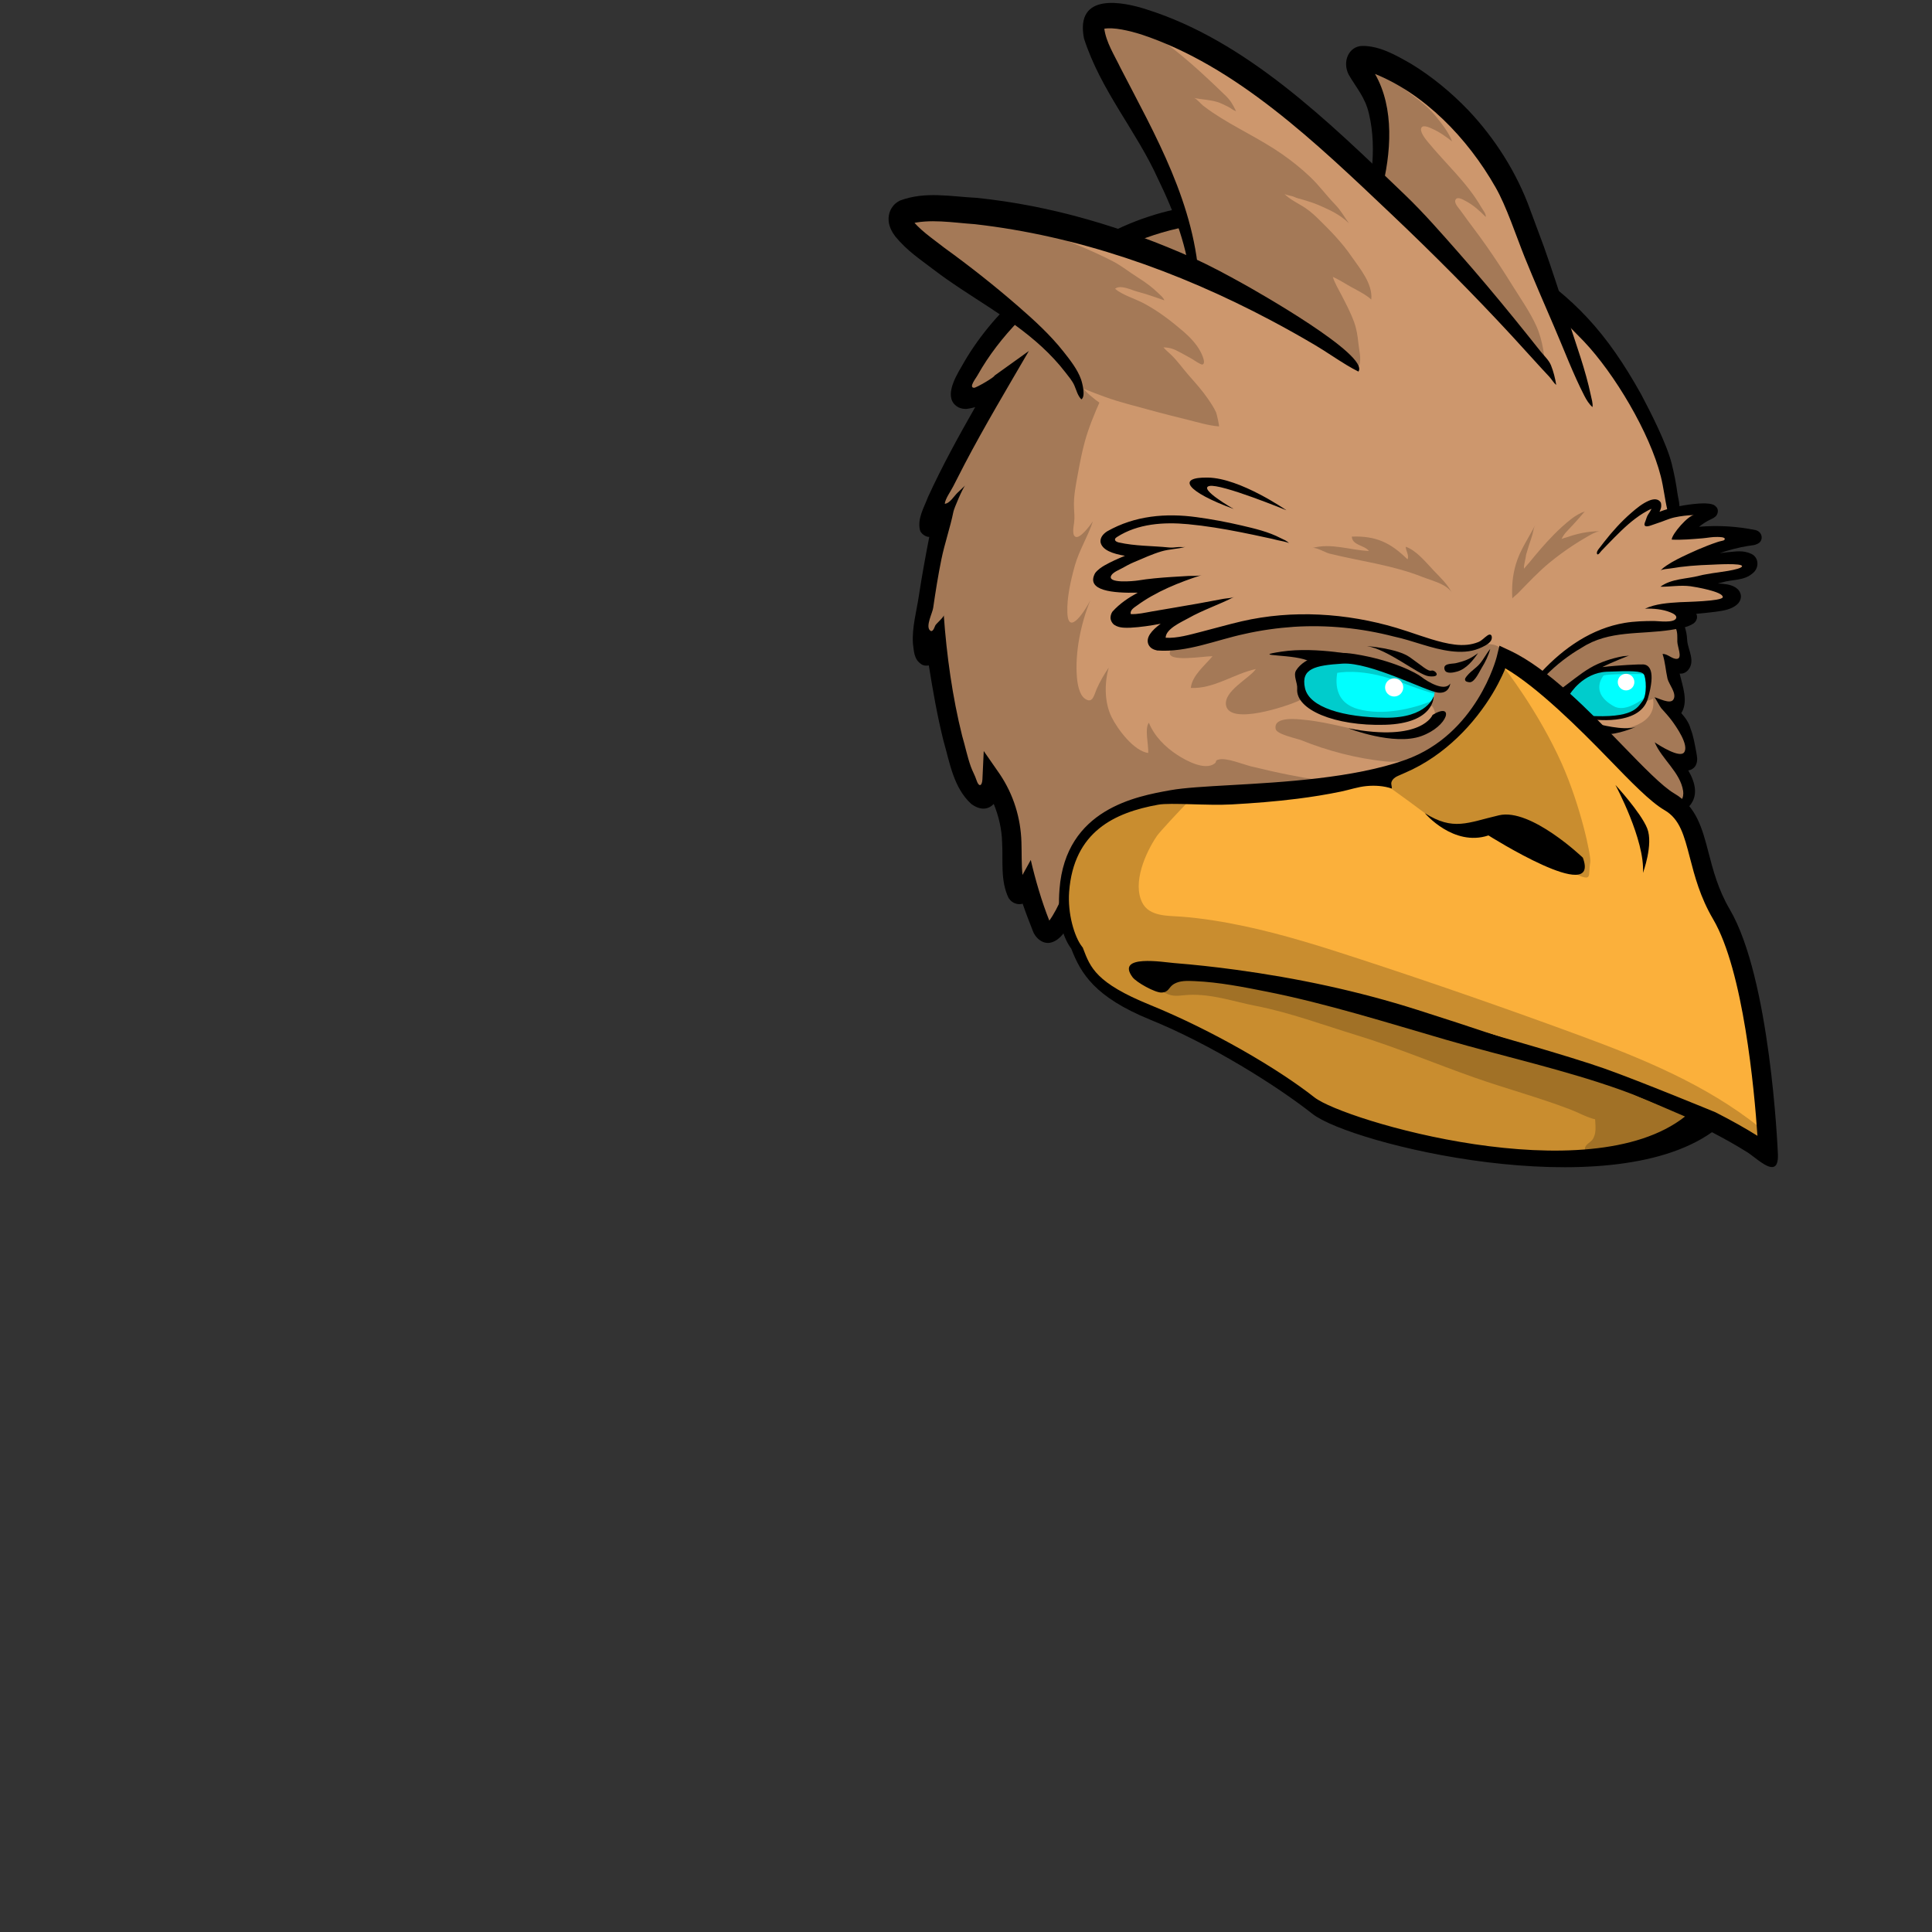 <?xml version="1.0" encoding="UTF-8" standalone="no"?>
<!-- Created with Inkscape (http://www.inkscape.org/) -->

<svg
   version="1.1"
   id="svg1115"
   width="400"
   height="400"
   viewBox="0 0 400 400"
   sodipodi:docname="AurelianHead.svg"
   inkscape:version="1.3 (0e150ed, 2023-07-21)"
   xmlns:inkscape="http://www.inkscape.org/namespaces/inkscape"
   xmlns:sodipodi="http://sodipodi.sourceforge.net/DTD/sodipodi-0.dtd"
   xmlns="http://www.w3.org/2000/svg"
   xmlns:svg="http://www.w3.org/2000/svg">
  <rect x="0" y="0" width="400" height="400" fill="#333333" stroke="none"/>
  <defs
     id="defs1119" />
  <sodipodi:namedview
     id="namedview1117"
     pagecolor="#ffffff"
     bordercolor="#666666"
     borderopacity="1.0"
     inkscape:showpageshadow="2"
     inkscape:pageopacity="0.0"
     inkscape:pagecheckerboard="0"
     inkscape:deskcolor="#d1d1d1"
     showgrid="false"
     inkscape:zoom="1.475"
     inkscape:cx="199.66102"
     inkscape:cy="200.33898"
     inkscape:window-width="1920"
     inkscape:window-height="1080"
     inkscape:window-x="2147"
     inkscape:window-y="72"
     inkscape:window-maximized="0"
     inkscape:current-layer="svg1115">
    <inkscape:page
       x="0"
       y="0"
       id="page1121"
       width="400"
       height="400"
       margin="0"
       bleed="0" />
  </sodipodi:namedview>
  <g
     id="g1123"
     inkscape:groupmode="layer"
     inkscape:label="Page 1">
    <path
       d="m 358.984,115.615 c -4.867,0.456 -12.052,1.472 -13.149,1.628 0.004,-0.019 0.008,-0.037 0.012,-0.057 1.316,-0.619 10.607,-4.92 16.095,-5.532 5.913,-0.661 -7.816,-2.147 -13.729,-0.825 0,0 2.033,-2.972 5.521,-4.457 2.575,-1.096 -2.313,-1.381 -7.373,-0.197 -0.313,-3.411 -1.127,-7.212 -2.101,-11.553 -4.668,-20.777 -24.175,-35.656 -36.216,-41.808 -12.041,-6.152 -51.873,-15.193 -75.169,-3.975 -23.295,11.219 -30.457,24.877 -33.063,29.627 -2.604,4.751 0.131,5.951 7.095,0.919 0,0 -22.239,37.7 -11.843,28.219 0,0 -7.016,37.124 -1.376,26.183 0,0 3.22,19.496 5.563,25.939 2.343,6.441 5.856,7.905 6.149,1.756 0,0 4.099,5.563 4.099,13.469 0,7.905 0.585,13.175 3.221,8.491 0,0 0.585,2.635 2.928,8.491 2.341,5.856 7.612,-9.663 7.612,-9.663 l 73.784,-3.805 46.261,-6.735 -0.137,-7.161 c 1.348,0.703 2.713,1.384 4.067,1.997 1.507,0.684 2.397,-0.853 2.46,-2.32 0.135,-3.139 -2.66,-5.989 -4.408,-8.312 0.864,0.58 3.316,3.036 4.468,2.035 0.567,-0.495 -0.021,-2.265 -0.113,-2.927 -0.213,-1.52 -0.643,-3.005 -1.233,-4.42 -0.899,-2.151 -2.648,-3.221 -4.224,-4.793 0.596,0.311 1.343,1.24 2.008,1.296 1.253,0.108 1.28,-1.531 1.232,-2.392 -0.145,-2.651 -1.288,-5.021 -1.329,-7.7 0.431,0.503 1.536,1.548 2.28,1.033 1.333,-0.921 0.047,-3.577 -0.051,-4.892 -0.087,-1.153 -0.013,-3.472 -1.228,-4.175 3.753,-0.765 4.771,-1.763 -1.621,-2.816 0,0 6.241,-0.331 10.464,-0.991 0.925,-0.145 4.265,-0.945 2.704,-2.383 -1.007,-0.925 -2.784,-0.943 -3.703,-2.029 -1.483,-1.756 3.593,-2.079 4.679,-2.191 3.169,-0.331 4.647,-3.467 -0.633,-2.972"
       style="fill:#cd976d;fill-opacity:1;fill-rule:nonzero;stroke:none;stroke-width:1.333"
       id="path1239" />
    <path
       d="m 331.165,131.469 c -2.636,0.547 -4.632,1.693 -6.733,3.356 -1.351,1.067 -2.911,2.033 -4.097,3.287 -3.679,3.884 0.943,6.764 4.487,7.847 3.637,1.112 7.996,-0.233 11.745,-0.579 1.691,-0.155 4.219,0.079 5.684,-0.721 0.837,5.576 -6.065,6.519 -9.907,6.743 0.495,3.184 3.6,5.707 5.745,7.953 1.597,1.673 3.208,2.772 4.936,4.26 1.032,0.888 1.748,1.708 2.835,2.299 0.185,0.089 0.371,0.176 0.555,0.263 0.111,0.045 0.215,0.095 0.332,0.136 0.48,0.167 0.937,0.288 1.392,0.391 0.952,-0.148 1.508,-1.317 1.556,-2.459 0.135,-3.139 -2.661,-5.989 -4.409,-8.312 0.864,0.58 3.317,3.037 4.468,2.035 0.567,-0.493 -0.02,-2.265 -0.112,-2.927 -0.213,-1.52 -0.644,-3.005 -1.235,-4.42 -0.897,-2.151 -2.647,-3.221 -4.224,-4.792 0.597,0.309 1.343,1.239 2.009,1.296 1.253,0.107 1.28,-1.531 1.232,-2.393 -0.145,-2.651 -1.288,-5.021 -1.329,-7.7 0.429,0.503 1.536,1.548 2.28,1.033 1.332,-0.921 0.047,-3.577 -0.052,-4.892 -0.072,-0.968 -0.196,-1.951 -0.196,-2.916 0,-0.313 -0.092,-0.413 -0.403,-0.549 -0.3,-0.132 -0.703,-0.169 -1.029,-0.22 -0.447,-0.071 -0.884,-0.175 -1.328,-0.245 -1.201,-0.192 -2.391,-0.309 -3.597,-0.131 -1.167,0.172 -2.324,0.401 -3.476,0.657 -2.384,0.531 -4.736,1.205 -7.128,1.701"
       style="opacity:0.2;fill:#000000;fill-opacity:1;fill-rule:nonzero;stroke:none;stroke-width:1.333"
       id="path1249" />
    <path
       d="m 249.464,131.029 c -1.883,0.327 -6.644,1.679 -7.252,3.953 -0.595,2.225 6.955,0.861 8.833,0.88 -1.56,1.885 -4.243,3.991 -4.499,6.568 4.757,0.225 8.912,-2.925 13.46,-3.916 -1.224,1.879 -6.819,4.597 -6.151,7.6 0.905,4.063 12.632,0.053 14.787,-0.917 1.289,-0.581 1.023,-0.671 2.085,0.289 0.905,0.817 1.58,1.208 2.716,1.651 2.585,1.007 5.259,1.02 7.943,1.452 2.561,0.412 5.156,0.264 7.755,0.011 1.455,-0.141 3.295,-0.247 4.648,-0.913 0.929,-0.459 1.68,-1.261 2.668,-1.564 3.352,4.621 -7.541,6.079 -10.116,5.833 -5.559,-0.528 -10.784,-2.407 -16.261,-2.924 -1.192,-0.113 -6.489,-0.837 -5.971,1.887 0.219,1.147 4.393,1.961 5.365,2.356 5.412,2.196 11.419,3.733 17.213,4.359 5.395,0.583 11.195,-2.096 14.853,-6.137 2.384,-2.632 4.843,-5.341 6.928,-8.245 1.488,-2.073 3.712,-6.52 2.148,-8.96 -1.133,-1.768 -6.408,-0.58 -8.344,-0.48 -1.651,0.085 -3.061,-0.38 -4.601,-0.839 -3.06,-0.908 -6.12,-1.713 -9.204,-2.635 -6.141,-1.833 -13.037,-3.184 -19.487,-2.421 -3.781,0.447 -7.675,0.44 -11.384,1.104 -2.436,0.436 -4.864,1.364 -7.264,2.053 -0.589,0.168 -1.185,0.303 -0.869,-0.044"
       style="opacity:0.2;fill:#000000;fill-opacity:1;fill-rule:nonzero;stroke:none;stroke-width:1.333"
       id="path1265" />
    <path
       d="m 279.363,162.31 c -4.184,-0.392 -8.341,-1.059 -12.461,-1.879 -2.649,-0.528 -5.285,-1.123 -7.908,-1.768 -1.616,-0.399 -4.985,-1.805 -6.601,-1.429 -0.999,0.232 -0.328,0.404 -0.949,0.865 -2.016,1.496 -5.921,-0.641 -7.701,-1.803 -2.487,-1.621 -4.752,-3.869 -5.879,-6.66 -0.936,1.191 -0.028,4.661 -0.136,6.261 -2.936,-0.375 -6.329,-4.881 -7.591,-7.444 -1.492,-3.032 -1.484,-6.988 -0.6,-10.221 -0.911,1.347 -1.845,2.949 -2.483,4.413 -0.541,1.239 -0.817,3.156 -2.441,2.005 -1.188,-0.844 -1.539,-3.131 -1.645,-4.399 -0.431,-5.107 0.795,-11.105 2.761,-15.955 -0.908,1.847 -4.565,7.697 -4.747,2.505 -0.108,-3.063 0.708,-6.657 1.535,-9.636 0.893,-3.224 2.765,-6.151 3.748,-9.22 -0.603,0.875 -2.735,3.785 -3.667,3.155 -0.673,-0.456 -0.307,-2.168 -0.219,-2.859 0.147,-1.147 0.029,-2.036 -0.02,-3.147 -0.103,-2.328 0.371,-4.627 0.795,-6.94 0.417,-2.284 0.837,-4.517 1.461,-6.779 0.8,-2.895 1.988,-5.724 3.207,-8.496 0.895,-2.035 -0.328,-3.396 -0.435,-5.305 -0.107,-1.887 1.257,-4.583 2.021,-6.375 2.415,-5.66 8.285,-8.683 13.199,-11.767 1.681,-1.055 3.449,-1.976 5.295,-2.648 0.757,-0.276 1.679,-0.671 2.465,-0.761 0.849,-0.097 1.695,0.26 2.539,-0.144 1.463,-0.7 0.103,-4.257 -0.112,-5.243 -0.081,-0.372 -0.295,-0.94 -0.191,-1.327 0.176,-0.647 1.031,-1.472 1.433,-2.027 0.324,-0.447 2.159,-3.536 2.625,-3.557 -8.837,0.409 -17.184,1.929 -23.787,5.109 -23.296,11.219 -30.459,24.877 -33.063,29.627 -2.605,4.751 0.129,5.951 7.093,0.919 0,0 -22.239,37.7 -11.843,28.219 0,0 -7.015,37.124 -1.376,26.183 0,0 3.221,19.496 5.563,25.937 2.343,6.443 5.856,7.907 6.149,1.757 0,0 4.099,5.563 4.099,13.468 0,7.907 0.585,13.176 3.221,8.492 0,0 0.585,2.635 2.928,8.491 2.343,5.856 7.612,-9.663 7.612,-9.663 l 35.612,-1.836 35.537,-18.659 c -0.575,0.216 -1.204,0.317 -1.804,0.425 -4.329,0.777 -8.892,0.519 -13.241,0.112"
       style="opacity:0.2;fill:#000000;fill-opacity:1;fill-rule:nonzero;stroke:none;stroke-width:1.333"
       id="path1281" />
    <path
       d="m 296.886,177.38 c 0.504,0.011 -73.831,2.96 -73.724,3.016 0,0 -1.243,0.051 -1.243,0.051 -1.155,3.248 -2.748,7.529 -4.671,10.157 -1.568,-3.925 -2.917,-8.572 -3.836,-12.56 l -1.715,3.104 c -0.229,-2.181 -0.145,-4.513 -0.219,-6.783 -0.152,-5.047 -1.644,-9.853 -4.471,-14.072 l -3.333,-4.8 -0.2,4.307 c -0.025,0.525 -0.043,1.052 -0.075,1.577 -0.085,1.444 -0.752,1.621 -1.229,0.14 -0.307,-0.957 -0.831,-1.848 -1.171,-2.803 -0.741,-2.088 -1.176,-4.267 -1.801,-6.388 -2.012,-8.033 -3.207,-16.671 -3.799,-24.961 0.031,0.419 -1.565,1.741 -1.751,2.125 -0.205,0.421 -0.519,1.548 -1.097,1.035 -0.963,-0.857 0.495,-3.571 0.653,-4.665 0.48,-3.303 1.02,-6.728 1.703,-10.061 0.68,-3.323 1.827,-6.576 2.495,-9.887 0.141,-0.701 1.948,-4.956 2.449,-5.424 -0.539,0.515 -1.079,1.029 -1.619,1.543 -0.704,0.671 -1.605,2.221 -2.629,2.272 0.088,-1.02 1.256,-2.629 1.741,-3.591 0.771,-1.529 1.553,-3.056 2.348,-4.575 4.027,-7.697 8.913,-15.889 13.321,-23.467 0,0 -7.116,5.101 -7.115,5.101 0.047,0.3 -3.784,2.533 -4.223,2.519 -1.216,-0.044 0.449,-2.051 0.775,-2.696 8.931,-15.892 29.212,-29.295 46.267,-31.093 13.944,-1.672 26.217,-1.183 39.195,1.721 17.425,3.58 27.161,9.037 39.98,22.424 6.349,6.672 13.679,18.945 15.968,28.015 0.577,2.292 0.812,4.647 1.351,6.931 0.195,0.828 0.549,0.925 1.452,0.715 1.728,-0.405 0.824,-2.747 0.645,-4.084 -0.283,-2.1 -0.689,-4.183 -1.204,-6.239 -1.015,-4.045 -4.296,-10.533 -6.308,-14.315 -7.143,-12.839 -13.931,-20.144 -25.348,-27.379 -7.628,-4.984 -16.459,-7.785 -25.315,-9.993 -13.288,-3.208 -25.985,-3.532 -40.421,-1.827 -7.249,0.781 -14.719,3.212 -21.42,7.092 -11.199,6.099 -21.816,14.837 -28.212,26.328 -1.46,2.46 -3.849,6.748 -0.6,8.469 0.623,0.284 1.193,0.315 1.681,0.301 0.628,-0.08 1.197,-0.213 1.741,-0.369 -3.476,6.087 -6.836,12.207 -9.764,18.593 -0.756,2.041 -2.24,4.445 -1.679,6.836 0.115,0.688 1.191,1.491 1.935,1.441 -0.779,3.997 -1.511,7.991 -2.127,12.017 -0.48,3.32 -1.492,6.743 -1.252,10.108 0.216,1.499 0.169,3.233 1.769,4.248 0.421,0.291 0.976,0.333 1.517,0.233 0.836,5.213 1.741,10.403 3.016,15.533 1.317,4.545 2.059,9.749 5.779,13.157 1.98,1.431 3.565,1.116 4.649,-0.009 1.041,2.544 1.673,5.275 1.732,8.008 0.223,3.703 -0.397,7.865 1.335,11.451 0.399,0.597 0.9,1.081 1.88,1.264 0.401,0.057 0.747,0.011 1.039,-0.071 0.632,1.876 1.345,3.68 2.073,5.555 0.419,1.316 2.012,3.036 3.925,2.451 1.864,-0.584 2.863,-2.403 3.623,-3.643 1.336,-2.393 2.333,-4.859 3.251,-7.403 9.683,-0.603 72.515,-4.509 72.555,-4.513 0.027,-0.009 46.229,-7.051 46.255,-7.061 0,0 -0.221,-1.52 -0.221,-1.52 0,0 -46.308,6.412 -46.308,6.412"
       style="fill:#000000;fill-opacity:1;fill-rule:nonzero;stroke:none;stroke-width:1.333"
       id="path1291" />
    <path
       d="m 324.059,144.103 c 0,0 2.576,-3.903 4.84,-4.84 2.264,-0.937 11.475,-1.717 12.021,-0.703 0.547,1.015 0.469,3.747 0.156,4.996 -0.312,1.249 -2.029,4.605 -6.479,5.075 -4.449,0.468 -6.636,-0.079 -6.636,-0.079 z"
       style="fill:#00ffff;fill-opacity:1;fill-rule:nonzero;stroke:none;stroke-width:1.333"
       id="path1295" />
    <path
       d="m 334.597,148.631 c 3.809,-0.401 5.607,-2.912 6.244,-4.412 -2.459,1.881 -4.927,2.997 -6.721,1.997 -5.165,-2.879 -2.116,-6.351 -2.116,-6.351 1.071,-0.379 6.504,-0.333 9.212,-0.287 -0.064,-0.412 -0.16,-0.768 -0.296,-1.019 -0.545,-1.015 -9.757,-0.233 -12.021,0.703 -2.264,0.937 -4.84,4.84 -4.84,4.84 l 3.903,4.449 c 0,0 2.187,0.547 6.636,0.079"
       style="opacity:0.2;fill:#000000;fill-opacity:1;fill-rule:nonzero;stroke:none;stroke-width:1.333"
       id="path1305" />
    <path
       d="m 297.049,142.698 c 0,0 0.079,2.576 -1.639,3.981 -1.719,1.405 -8.276,3.356 -13.74,2.341 -5.464,-1.015 -12.412,-3.279 -12.412,-4.996 0,-1.717 -0.78,-4.761 1.717,-6.323 2.499,-1.561 4.605,-2.185 10.304,-0.937 5.699,1.249 15.769,5.933 15.769,5.933"
       style="fill:#00ffff;fill-opacity:1;fill-rule:nonzero;stroke:none;stroke-width:1.333"
       id="path1315" />
    <path
       d="m 351.092,158.446 c 0.483,-1.013 0.247,-1.848 0.108,-2.707 -0.319,-1.631 -0.573,-3.324 -1.191,-4.88 -0.293,-1.155 -1.045,-2.239 -1.917,-3.215 1.501,-2.377 0.299,-5.487 -0.339,-8.177 0.592,0.045 1.185,-0.128 1.697,-0.675 1.636,-1.832 0.079,-4.163 -0.121,-6.061 -0.035,-0.721 -0.111,-1.447 -0.289,-2.147 -0.128,-0.504 -0.319,-1.408 -0.895,-1.576 -0.329,-0.096 -0.733,0.045 -0.992,0.252 -0.313,0.249 -0.329,0.505 -0.179,0.847 0.363,0.823 0.291,1.847 0.297,2.725 0.007,0.996 1.067,3.344 0.023,3.559 -0.995,0.205 -2.061,-1.097 -3.079,-0.989 0.561,1.705 0.631,3.375 1.019,5.091 0.267,1.179 2.008,3.087 1.224,4.339 -0.68,1.083 -3.172,-0.365 -3.948,-0.468 0.171,0.023 1.133,1.928 1.416,2.244 0.743,0.829 1.501,1.651 2.171,2.547 0.84,1.128 3.7,5.132 2.568,6.631 -0.909,1.205 -5.063,-1.403 -6.076,-2.1 1.475,3.511 5.313,6.223 5.888,10.088 0.091,0.612 -0.004,1.437 -0.369,1.835 -0.321,0.351 -1.276,-0.377 -1.751,-0.512 -1.001,-0.477 -1.583,-0.765 -2.619,-0.328 -0.081,1.203 1.008,1.459 1.832,1.985 1.076,0.688 2.6,1.5 3.812,0.541 2.417,-2.283 1.656,-5.197 0.149,-7.804 0.099,-0.015 0.191,-0.009 0.291,-0.032 0.513,-0.155 0.993,-0.491 1.269,-1.012"
       style="fill:#000000;fill-opacity:1;fill-rule:nonzero;stroke:none;stroke-width:1.333"
       id="path1319" />
    <path
       d="m 366.096,239.044 c 0,0 -1.485,-35.775 -9.688,-49.749 -5.929,-10.101 -3.953,-19.324 -10.76,-23.277 -6.808,-3.952 -21.349,-23.609 -33.841,-29.481 0,0 -6.575,16.921 -22.605,22.632 -16.029,5.709 -37.98,4.873 -46.544,6.411 -8.564,1.537 -20.98,4.34 -22.079,18.613 -0.423,5.493 0.833,9.767 2.552,11.981 1.719,4.507 4.341,8.447 15.793,13.105 12.956,5.269 26.791,14.053 34.037,19.763 7.069,5.571 60.721,19.275 81.285,3.023 4.547,2.309 8.547,4.637 11.849,6.98"
       style="fill:#fbb03b;fill-opacity:1;fill-rule:nonzero;stroke:none;stroke-width:1.333"
       id="path1323" />
    <path
       d="m 272.961,229.042 c 7.069,5.569 60.721,19.273 81.285,3.021 4.547,2.309 8.547,4.637 11.849,6.981 0,0 -0.048,-1.123 -0.168,-3.02 -0.488,-1.209 -1.105,-2.211 -1.737,-2.713 -11.003,-8.744 -24.067,-14.116 -37.139,-18.928 -15.051,-5.541 -30.201,-10.808 -45.443,-15.799 -7.932,-2.599 -15.912,-5.129 -24.088,-6.856 -4.285,-0.905 -8.628,-1.615 -12.999,-1.948 -2.709,-0.205 -6.561,0.02 -8.029,-2.893 -2.083,-4.133 0.687,-10.347 3.019,-13.793 0.571,-0.843 4.448,-5.015 7.383,-8.036 -1.628,0.144 -3.063,0.309 -4.237,0.521 -8.564,1.536 -20.981,4.339 -22.079,18.613 -0.423,5.493 0.833,9.767 2.552,11.98 1.719,4.507 4.341,8.447 15.793,13.105 12.956,5.271 26.791,14.055 34.037,19.764"
       style="opacity:0.2;fill:#000000;fill-opacity:1;fill-rule:nonzero;stroke:none;stroke-width:1.333"
       id="path1333" />
    <path
       d="m 317.978,174.728 c 0,0 -4.172,-4.904 -8.931,-3.807 -4.757,1.099 -9.805,0.647 -14.052,-2.568 -4.247,-3.215 -6.663,-4.825 -7.541,-5.557 -0.879,-0.732 -1.903,-1.464 1.025,-2.708 2.928,-1.244 14.493,-7.1 16.835,-12.151 2.343,-5.051 4.759,-11.2 5.711,-10.175 0.525,0.567 7.517,9.599 12.297,20.276 3.868,8.641 6.163,19.225 5.928,20.496 -0.523,2.84 0.66,4.099 -3.293,2.343 -3.953,-1.757 -7.979,-6.149 -7.979,-6.149"
       style="opacity:0.2;fill:#000000;fill-opacity:1;fill-rule:nonzero;stroke:none;stroke-width:1.333"
       id="path1349" />
    <path
       d="m 239.656,204.52 c 0.56,0.647 1.536,1.08 2.343,1.391 1.261,0.485 2.759,0.125 4.1,0.065 4.888,-0.219 9.241,1.376 13.945,2.291 6.975,1.356 13.969,3.96 20.799,6.048 8.264,2.527 16.299,5.921 24.463,8.793 6.561,2.308 13.345,4.117 19.833,6.604 1.659,0.636 3.409,1.627 5.115,2.028 0.072,1.505 0.307,2.996 -0.564,4.219 -0.367,0.517 -1.333,0.948 -1.503,1.607 -0.581,2.251 5.352,1.035 6.656,0.916 3.94,-0.361 8.145,-0.027 11.761,-1.783 1.548,-0.751 3.431,-1.629 4.167,-3.339 1.169,-2.715 -1.349,-2.944 -2.78,-4.539 0,0 -35.136,-13.175 -53.143,-17.86 -18.007,-4.684 -43.188,-10.248 -47.872,-9.663 -4.685,0.587 -9.223,1.025 -7.32,3.221"
       style="opacity:0.2;fill:#000000;fill-opacity:1;fill-rule:nonzero;stroke:none;stroke-width:1.333"
       id="path1365" />
    <path
       d="m 311.61,138.349 c 0.159,0.092 -1.341,3.02 -1.468,3.259 -0.755,1.439 -1.604,2.827 -2.523,4.165 -2.304,3.357 -5.059,6.423 -8.209,9.005 -1.703,1.396 -3.524,2.649 -5.451,3.719 -1.004,0.557 -2.037,1.065 -3.095,1.517 -0.499,0.213 -0.995,0.447 -1.491,0.656 -0.537,0.227 -1.124,0.691 -1.291,1.284 -0.123,0.44 0.137,0.856 0.063,1.304 -1.663,-0.559 -3.469,-0.673 -5.208,-0.512 -1.815,0.169 -3.532,0.776 -5.309,1.144 -2.976,0.617 -5.979,1.099 -8.995,1.48 -4.524,0.573 -9.073,0.923 -13.625,1.179 -5.036,0.284 -12.593,-0.415 -15.207,0.055 -9.009,1.616 -17.488,5.541 -18.445,18.007 -0.349,4.539 1.097,9.36 2.639,11.345 l 0.183,0.235 0.105,0.279 c 1.459,3.823 2.629,7.037 13.761,11.565 12.897,5.245 26.525,13.2 34.111,19.177 6.028,4.749 56.705,19.764 76.713,3.953 l -15.439,-6.643 -26.16,-10.823 c 0,0 17.543,4.924 24.929,7.54 7.387,2.616 22.953,9.041 22.953,9.041 3.241,1.647 6.157,3.28 8.711,4.879 -0.657,-9.619 -2.905,-34.161 -9.18,-44.852 -2.695,-4.589 -3.816,-8.909 -4.805,-12.719 -1.208,-4.651 -2.08,-8.009 -5.235,-9.841 -2.951,-1.712 -6.971,-5.863 -11.625,-10.668 -6.008,-6.201 -14.733,-14.851 -21.408,-18.731 m 55.663,103.211 c -1.352,0.543 -4.027,-2.065 -5.476,-2.975 -2.387,-1.499 -4.852,-2.873 -7.352,-4.171 -21.707,15.389 -74.776,2.459 -82.721,-3.801 -7.372,-5.808 -21.017,-14.383 -33.553,-19.481 -11.565,-4.705 -14.411,-9.637 -16.371,-14.699 -2.061,-2.823 -2.859,-6.865 -2.437,-12.341 1.276,-16.593 15.909,-19.22 22.941,-20.481 2.852,-0.512 7.313,-0.764 12.48,-1.055 10.773,-0.607 25.527,-1.437 36.172,-5.229 14.785,-5.265 18.869,-21.109 18.908,-21.268 l 0.587,-2.367 2.207,1.035 c 7.849,3.689 16.38,12.495 23.233,19.571 4.264,4.4 8.291,8.557 10.761,9.991 4.599,2.671 5.813,7.345 7.099,12.296 0.923,3.557 1.971,7.591 4.383,11.7 8.359,14.241 9.9,49.196 9.961,50.677 0.067,1.621 -0.265,2.376 -0.821,2.599"
       style="fill:#000000;fill-opacity:1;fill-rule:nonzero;stroke:none;stroke-width:1.333"
       id="path1375" />
    <path
       d="m 293.383,209.059 c 11.047,3.519 22.06,7.157 32.937,11.175 4.944,1.827 9.861,3.732 14.721,5.773 3.719,1.563 7.771,2.879 11.001,5.36 -5.704,-1.076 -10.628,-3.607 -16.059,-5.564 -11.812,-4.256 -24.467,-7.008 -36.625,-10.54 -12.169,-3.533 -24.648,-7.473 -37.011,-9.937 -4.964,-0.989 -9.925,-1.971 -14.963,-2.195 -1.541,-0.069 -3.085,-0.148 -4.344,0.599 -1.127,0.668 -1.007,1.721 -2.58,1.767 -1.308,0.037 -5.18,-2.096 -5.989,-3.191 -3.544,-4.785 6.512,-3.085 8.472,-2.929 4.307,0.343 8.604,0.815 12.885,1.396 12.709,1.724 25.325,4.392 37.553,8.287"
       style="fill:#000000;fill-opacity:1;fill-rule:nonzero;stroke:none;stroke-width:1.333"
       id="path1379" />
    <path
       d="m 327.715,177.577 c 0,0 -10.76,-10.321 -17.348,-8.784 -6.588,1.537 -9.443,3.295 -15.372,-0.439 0,0 5.929,7.027 13.176,4.611 0,0 23.277,14.713 19.544,4.612"
       style="fill:#000000;fill-opacity:1;fill-rule:nonzero;stroke:none;stroke-width:1.333"
       id="path1383" />
    <path
       d="m 334.448,162.504 c 0,0 6.149,11.419 5.709,18.227 0,0 2.196,-5.929 0.879,-9.223 -1.317,-3.295 -6.588,-9.004 -6.588,-9.004"
       style="fill:#000000;fill-opacity:1;fill-rule:nonzero;stroke:none;stroke-width:1.333"
       id="path1387" />
    <path
       d="m 341.955,105.313 c -0.213,0.421 -0.467,0.82 -0.731,1.211 -0.244,0.36 -0.352,0.795 -0.495,1.203 -0.091,0.26 -0.353,0.76 -0.221,1.037 0.161,0.337 0.787,0.18 1.045,0.104 0.513,-0.151 1.027,-0.372 1.547,-0.531 1.221,-0.372 2.345,-0.943 3.599,-1.217 1.328,-0.292 2.687,-0.437 4.044,-0.492 -1.176,0.048 -4.584,3.887 -4.633,5.092 2.068,0.107 4.307,-0.103 6.377,-0.269 1.024,-0.083 2.037,-0.315 3.071,-0.28 0.247,0.008 1.888,-0.035 1.473,0.587 -0.097,0.145 -0.441,0.205 -0.605,0.24 -0.309,0.064 -0.603,0.145 -0.907,0.248 -0.672,0.225 -1.339,0.468 -2.001,0.725 -1.324,0.513 -2.627,1.081 -3.915,1.681 -1.58,0.736 -3.143,1.471 -4.585,2.449 -0.224,0.152 -0.444,0.312 -0.657,0.479 -0.171,0.133 -0.395,0.423 -0.591,0.5 0.6,-0.237 1.252,-0.301 1.889,-0.364 0.712,-0.069 1.423,-0.225 2.133,-0.316 0.729,-0.093 1.46,-0.171 2.192,-0.235 1.467,-0.128 2.936,-0.204 4.407,-0.253 0.564,-0.02 6.356,-0.377 6.283,0.315 -0.077,0.751 -5.575,1.345 -6.081,1.441 -0.927,0.175 -1.819,0.277 -2.724,0.517 -2.665,0.711 -5.775,0.575 -8.103,2.292 2.057,0.017 4.139,-0.372 6.223,-0.1 0.891,0.117 6.812,1.112 6.695,2.26 -0.088,0.86 -8.005,0.988 -8.885,1.041 -2.433,0.149 -4.983,0.316 -7.229,1.345 1.684,-0.076 3.712,0.115 5.252,0.752 0.411,0.169 1.441,0.585 1.207,1.213 -0.401,1.067 -3.715,0.581 -4.567,0.584 -2.025,0.004 -4.061,0.055 -6.064,0.389 -6.816,1.14 -12.611,5.172 -17.252,10.147 l 0.871,0.776 c 2.199,-2.243 4.759,-4.229 7.48,-5.797 5.661,-3.661 12.16,-2.675 18.504,-3.683 1.581,-0.288 3.191,-0.396 4.625,-1.319 0.16,-0.129 0.375,-0.292 0.572,-0.679 0.241,-0.491 0.196,-0.936 -0.001,-1.319 1.355,-0.125 2.707,-0.261 4.063,-0.437 1.365,-0.204 3.335,-0.412 4.561,-1.671 0.452,-0.452 0.767,-1.289 0.551,-1.992 -0.247,-0.827 -0.761,-1.168 -1.121,-1.407 -1.105,-0.647 -2.375,-0.709 -3.597,-0.772 0.271,-0.067 0.543,-0.144 0.815,-0.208 2.241,-0.701 4.623,-0.283 6.503,-1.997 1.2,-1.004 1.281,-3.109 -0.36,-3.928 -1.815,-0.825 -3.203,-0.476 -4.861,-0.355 -0.559,0.063 -1.137,0.131 -1.708,0.197 1.953,-0.648 3.921,-1.175 5.883,-1.489 0.723,-0.127 1.416,-0.095 2.165,-0.555 0.988,-0.612 0.875,-2.292 -0.565,-2.713 -3.98,-0.813 -7.811,-1.024 -11.76,-0.7 0.768,-0.609 1.593,-1.148 2.451,-1.541 0.339,-0.159 0.573,-0.264 0.92,-0.553 0.489,-0.351 0.745,-1.349 0.292,-1.909 -0.487,-0.58 -0.715,-0.529 -0.916,-0.635 -0.939,-0.264 -1.873,-0.203 -2.8,-0.167 -2.796,0.224 -5.533,0.728 -8.132,1.7 0.267,-0.54 0.475,-1.056 0.295,-1.856 -0.513,-0.945 -1.584,-0.808 -2.439,-0.456 -1.383,0.572 -2.596,1.579 -3.713,2.551 -2.083,1.809 -3.903,3.833 -5.6,6.005 -0.308,0.395 -0.613,0.791 -0.919,1.188 -0.249,0.325 -0.587,0.676 -0.587,1.116 0,0.172 0.08,0.348 0.265,0.261 0.228,-0.105 0.483,-0.515 0.657,-0.7 0.449,-0.473 0.903,-0.943 1.359,-1.408 1.807,-1.848 3.627,-3.748 5.7,-5.303 0.527,-0.399 1.071,-0.775 1.635,-1.121 0.284,-0.173 0.573,-0.34 0.868,-0.497 0.145,-0.079 0.293,-0.155 0.443,-0.228 0.077,-0.037 0.379,-0.125 0.415,-0.196"
       style="fill:#000000;fill-opacity:1;fill-rule:nonzero;stroke:none;stroke-width:1.333"
       id="path1391" />
    <path
       d="m 228.802,119.372 c -0.016,-0.012 -0.017,-0.017 0,0 m 1.373,-7.144 c -0.013,0.024 -0.015,0.017 0,0 m 78.236,19.151 c -0.121,0.008 -0.268,0.063 -0.441,0.18 -0.699,0.468 -1.147,1.071 -1.928,1.383 -0.735,0.293 -1.503,0.475 -2.289,0.553 -1.679,0.168 -3.38,-0.104 -5.011,-0.496 -3.271,-0.789 -6.428,-2.059 -9.652,-3.016 -10.291,-3.059 -21.488,-3.783 -32.031,-1.343 -2.809,0.651 -5.571,1.459 -8.364,2.165 -2.371,0.6 -4.933,1.372 -7.359,1.237 0.003,-1.859 3.361,-3.295 4.687,-4.045 3.071,-1.741 6.415,-2.815 9.529,-4.431 -0.596,0.309 -1.603,0.288 -2.272,0.419 -3.312,0.648 -6.639,1.224 -9.967,1.791 -1.605,0.273 -3.211,0.543 -4.815,0.82 -1.441,0.251 -2.929,0.616 -4.395,0.543 -0.176,-0.853 0.723,-1.351 1.311,-1.781 3.937,-2.887 8.763,-4.805 13.381,-6.3 -0.78,0.253 -1.92,0.141 -2.745,0.189 -1.173,0.069 -2.345,0.135 -3.517,0.211 -2.327,0.153 -4.655,0.349 -6.959,0.727 -0.759,0.124 -6.611,0.715 -5.456,-1.107 0.408,-0.641 1.572,-1.087 2.216,-1.447 0.753,-0.423 1.564,-0.867 2.359,-1.205 1.884,-0.801 3.847,-1.696 5.767,-2.268 1.629,-0.485 3.372,-0.48 4.975,-0.932 -0.375,0.107 -1.103,-0.009 -1.536,0.041 -0.635,0.076 -1.276,0.143 -1.916,0.077 -3.461,-0.353 -6.933,-0.261 -10.377,-1.04 -0.357,-0.081 -0.804,-0.291 -0.753,-0.653 0.029,-0.207 0.219,-0.348 0.395,-0.461 4.332,-2.791 9.709,-3.133 14.712,-2.663 3.645,0.343 7.26,0.945 10.851,1.653 1.825,0.359 3.644,0.745 5.461,1.143 0.74,0.161 1.483,0.303 2.211,0.511 0.403,0.115 2.187,0.373 2.396,0.664 -0.397,-0.551 -1.137,-0.775 -1.715,-1.077 -2.539,-1.331 -5.376,-1.984 -8.149,-2.633 -3.057,-0.715 -6.149,-1.288 -9.261,-1.713 -6.395,-0.876 -12.817,-0.315 -18.529,2.932 -0.704,0.452 -1.452,1.175 -1.38,2.196 0.285,1.687 2.577,2.464 5.061,2.867 -1.448,0.588 -2.879,1.231 -4.265,2.013 -0.596,0.356 -1.367,0.852 -1.912,1.579 -2,3.671 3.731,4.164 8.823,4.044 -1.905,1.041 -3.715,2.24 -5.233,3.927 -0.141,0.217 -0.352,0.575 -0.395,1.141 -0.056,0.659 0.399,1.36 0.795,1.608 1.051,0.692 2.307,0.585 3.273,0.584 2.2,-0.115 4.264,-0.443 6.313,-0.824 -1.892,1.385 -3.161,2.892 -2.521,4.317 0.38,0.771 1.047,1.047 1.789,1.217 6.173,0.459 12.247,-2.181 18.073,-3.417 3.38,-0.767 6.819,-1.248 10.273,-1.484 6.915,-0.433 13.904,0.263 20.68,2.017 3.98,0.848 7.751,2.543 11.815,3.035 1.936,0.235 3.96,0.191 5.789,-0.557 0.771,-0.315 1.947,-0.849 2.439,-1.555 0.347,-0.496 0.308,-1.371 -0.229,-1.335"
       style="fill:#000000;fill-opacity:1;fill-rule:nonzero;stroke:none;stroke-width:1.333"
       id="path1395" />
    <path
       d="m 304.437,141.241 c 0.985,-0.196 1.844,-2.171 2.325,-2.949 0.759,-1.227 1.409,-2.547 1.777,-3.945 -0.797,0.957 -1.344,2.095 -2.144,3.049 -0.765,0.911 -1.789,1.492 -2.559,2.409 -0.315,0.375 -0.727,0.781 -0.396,1.183 0.16,0.192 0.777,0.297 0.996,0.253"
       style="fill:#000000;fill-opacity:1;fill-rule:nonzero;stroke:none;stroke-width:1.333"
       id="path1399" />
    <path
       d="m 305.602,135.516 c -1.315,0.939 -2.552,1.419 -4.209,1.789 -0.764,0.172 -2.781,-0.024 -2.283,1.393 0.317,0.905 1.929,0.532 2.615,0.329 1.86,-0.552 3.252,-2.28 4.296,-3.824 -0.141,0.109 -0.28,0.213 -0.419,0.312"
       style="fill:#000000;fill-opacity:1;fill-rule:nonzero;stroke:none;stroke-width:1.333"
       id="path1403" />
    <path
       d="m 300.264,141.496 c 0,0 -0.147,2.196 -2.561,1.903 -2.416,-0.292 -14.055,-6.368 -19.764,-6.001 -5.709,0.365 -8.637,1.024 -7.759,5.051 0.877,4.025 7.979,6.075 16.688,6.148 8.711,0.073 9.956,-4.465 9.956,-4.465 0,0 0.292,5.637 -10.101,5.929 -10.395,0.293 -18.52,-3.147 -18.153,-7.467 0.103,-1.223 -0.887,-2.735 -0.22,-3.805 1.688,-2.713 6.589,-4.26 12.151,-3.368 7.76,1.245 12.737,3.88 13.835,4.759 1.099,0.879 4.759,3.147 5.929,1.317"
       style="fill:#000000;fill-opacity:1;fill-rule:nonzero;stroke:none;stroke-width:1.333"
       id="path1407" />
    <path
       d="m 281.965,135.86 c 0,0 -9.369,-2.049 -16.616,-0.952 -7.247,1.099 3.148,0.367 5.929,2.123 l 7.979,-0.365 c 0,0 5.124,0.073 2.708,-0.805"
       style="fill:#000000;fill-opacity:1;fill-rule:nonzero;stroke:none;stroke-width:1.333"
       id="path1411" />
    <path
       d="m 295.816,140.01 c -2.148,-0.253 -8.409,-5.569 -12.809,-6.237 0,0 6.237,0.445 8.855,2.283 2.619,1.839 3.788,3.008 4.512,2.785 0.724,-0.223 2.283,1.504 -0.557,1.169"
       style="fill:#000000;fill-opacity:1;fill-rule:nonzero;stroke:none;stroke-width:1.333"
       id="path1415" />
    <path
       d="m 340.204,137.561 c -0.775,-0.043 -5.151,0.163 -8.455,0.551 1.988,-1.027 5.772,-2.479 5.773,-2.479 -0.287,0.197 -1.159,0.167 -1.532,0.236 -0.587,0.109 -1.172,0.239 -1.753,0.392 -1.159,0.305 -2.303,0.701 -3.413,1.196 -2.304,1.028 -4.191,2.573 -6.216,4.109 -0.599,0.455 -1.199,0.908 -1.799,1.36 -0.113,0.085 -0.589,0.563 -0.731,0.551 0,0 2.945,0.253 2.945,0.253 0,0 2.649,-4.444 7.664,-4.656 5.015,-0.212 7.141,-0.172 7.636,0.525 0.495,0.696 0.731,4.319 -0.297,5.604 -1.029,1.285 -1.836,3.575 -11.38,2.989 l 0.603,0.688 c 0,0 10.205,1.665 11.919,-4.233 1.713,-5.899 0.236,-7.021 -0.964,-7.087"
       style="fill:#000000;fill-opacity:1;fill-rule:nonzero;stroke:none;stroke-width:1.333"
       id="path1419" />
    <path
       d="m 296.604,148.011 c 0,0 -2.196,5.709 -17.421,2.781 0,0 9.369,3.66 15.079,1.611 5.709,-2.049 6.881,-7.173 2.343,-4.392"
       style="fill:#000000;fill-opacity:1;fill-rule:nonzero;stroke:none;stroke-width:1.333"
       id="path1423" />
    <path
       d="m 330.741,149.873 c 0,0 5.453,1.467 7.887,0.655 0,0 -4.004,1.697 -6.156,1.437 -2.151,-0.26 -3.597,-2.676 -1.731,-2.092"
       style="fill:#000000;fill-opacity:1;fill-rule:nonzero;stroke:none;stroke-width:1.333"
       id="path1427" />
    <path
       d="m 282.579,47.119 c 0,0 7.729,-20.935 -0.323,-31.212 -8.051,-10.277 21.901,0.761 32.208,27.787 10.307,27.025 14.493,38.444 14.493,38.444"
       style="fill:#cd976d;fill-opacity:1;fill-rule:nonzero;stroke:none;stroke-width:1.333"
       id="path1431" />
    <path
       d="m 329.369,81.853 c -1.109,-5.271 -2.987,-10.347 -4.632,-15.457 -1.637,-5.085 -3.273,-10.175 -5.048,-15.208 -0.013,-0.04 -0.028,-0.081 -0.043,-0.121 0,-0.001 -2.799,-7.528 -2.799,-7.528 -2.813,-7.871 -7.417,-14.956 -12.771,-20.637 -3.617,-3.773 -7.585,-7.04 -11.897,-9.671 -3.099,-1.765 -6.537,-3.784 -10.199,-3.721 -2.705,0.105 -4.12,3.195 -2.763,5.916 1.625,2.831 3.455,4.727 4.223,8.183 1.776,7.477 0.316,15.724 -1.743,23.057 l 1.763,0.909 c 1.028,-2.585 1.829,-5.185 2.521,-7.889 2.061,-7.888 2.767,-17.297 -1.3,-24.38 10.113,4.095 19.051,13.068 24.972,23.503 2.199,3.82 4.281,10.115 5.985,14.375 1.968,4.837 4.037,9.627 6.108,14.415 2.068,4.779 3.929,9.791 6.301,14.392 0.433,0.839 0.96,1.685 1.66,2.292 0.121,-0.74 -0.191,-1.717 -0.34,-2.428"
       style="fill:#000000;fill-opacity:1;fill-rule:nonzero;stroke:none;stroke-width:1.333"
       id="path1435" />
    <path
       d="m 319.94,75.667 c 0,0 -48.633,-59.76 -80.84,-70.417 -32.208,-10.659 6.763,22.076 8.373,54.049"
       style="fill:#cd976d;fill-opacity:1;fill-rule:nonzero;stroke:none;stroke-width:1.333"
       id="path1439" />
    <path
       d="m 280.323,66.6 c -0.68,-1.841 -1.633,-3.68 -2.531,-5.409 -0.62,-1.196 -1.46,-2.584 -1.844,-3.861 1.311,0.559 2.561,1.412 3.844,2.113 1.348,0.737 2.965,1.528 4.116,2.571 0.344,-3.317 -2.449,-6.525 -4.188,-9.052 -1.825,-2.653 -4.095,-5.004 -6.344,-7.219 -1.013,-0.996 -1.869,-1.829 -3.024,-2.616 -1.423,-0.968 -3.317,-1.793 -4.503,-3.06 0.336,0.359 1.555,0.441 2.033,0.671 0.651,0.315 1.265,0.423 1.963,0.633 1.068,0.323 2.18,0.657 3.201,1.107 2.328,1.025 4.259,1.86 6.227,3.735 -0.915,-1.287 -1.719,-2.704 -2.811,-3.831 -1.776,-1.831 -3.283,-3.908 -5.123,-5.675 -1.839,-1.765 -3.825,-3.344 -5.888,-4.787 -4.611,-3.224 -9.725,-5.475 -14.351,-8.596 -0.684,-0.463 -1.357,-0.944 -2.012,-1.452 -0.465,-0.361 -1.364,-1.487 -1.897,-1.6 1.592,0.34 3.267,0.371 4.832,0.84 0.727,0.217 1.427,0.613 2.12,0.924 0.612,0.275 1.127,0.795 1.767,0.976 -0.641,-1.32 -1.104,-2.185 -2.16,-3.209 -6.363,-6.169 -13.267,-12.479 -21.164,-16.315 -1.556,-0.283 -3.82,-0.731 -5.245,0.299 -2.9,2.093 1.168,8.548 2.247,10.603 3.547,6.744 7.492,13.225 10.752,20.147 1.843,3.913 3.5,7.94 4.777,12.112 0.631,2.065 1.168,4.165 1.575,6.296 0.193,1.017 0.207,2.197 0.495,3.176 0.305,1.04 1.328,1.229 2.235,1.621 1.829,0.791 3.649,1.403 5.439,2.265 1.777,0.857 3.439,1.86 5.227,2.628 1.344,0.579 2.607,1.315 3.868,2.091 3.053,1.877 5.995,4.021 9.012,6.001 2.032,1.333 3.864,3.009 5.856,4.36 0.795,0.539 2.135,1.972 2.591,0.624 0.483,-1.431 -0.037,-3.24 -0.18,-4.683 -0.152,-1.532 -0.375,-2.961 -0.911,-4.428"
       style="opacity:0.2;fill:#000000;fill-opacity:1;fill-rule:nonzero;stroke:none;stroke-width:1.333"
       id="path1449" />
    <path
       d="m 319.287,76.411 c -2.088,-2.261 -4.145,-4.576 -6.248,-6.851 -8.031,-8.687 -16.384,-17.073 -24.924,-25.171 C 272.33,29.425 255.904,13.622 236.246,7.117 c -2.444,-0.751 -5.657,-1.544 -7.705,-1.156 0.097,-0.14 0.089,-0.251 0.08,-0.107 0.365,2.901 2.087,5.532 3.351,8.173 7.108,13.781 15.664,28.401 16.345,45.213 0,0 -1.687,0.119 -1.687,0.119 -0.657,-7.941 -3.501,-15.393 -6.877,-22.321 -4.503,-9.975 -11.847,-18.261 -15.332,-29.092 -1.871,-9.664 8.173,-7.549 12.921,-6.008 20.585,6.469 37.493,22.985 53.601,38.465 3.857,3.708 7.441,7.831 11.001,11.867 3.901,4.424 7.701,8.949 11.436,13.537 1.872,2.3 3.728,4.616 5.572,6.943 0.717,0.905 1.72,1.792 2.159,2.877 0.515,1.271 0.865,2.696 1.085,4.06 -0.497,-0.357 -0.989,-1.224 -1.455,-1.716 -0.487,-0.517 -0.972,-1.037 -1.455,-1.56"
       style="fill:#000000;fill-opacity:1;fill-rule:nonzero;stroke:none;stroke-width:1.333"
       id="path1459" />
    <path
       d="m 279.359,74.525 c 0,0 -35.107,-26.644 -77.297,-30.832 -3.375,-0.335 -6.783,-0.629 -10.175,-0.521 -1.519,0.048 -3.532,0.017 -4.881,0.92 -2.296,1.537 1.196,4.46 2.305,5.444 3.769,3.347 7.988,6.119 12.04,9.039 4.857,3.5 9.719,7.061 14.152,11.183 1.781,1.656 3.5,3.408 5.025,5.344 1.773,2.251 2.933,4.803 5.081,6.684 3.112,2.729 6.933,4.697 10.863,5.576 12.035,2.689 24.829,2.273 36.885,-0.089 2.56,-0.503 4.547,-1.667 6.623,-3.289 1.549,-1.209 2.695,-2.823 2.724,-4.979 0.027,-2.019 -1.272,-3.411 -2.788,-4.369"
       style="fill:#cd976d;fill-opacity:1;fill-rule:nonzero;stroke:none;stroke-width:1.333"
       id="path1463" />
    <path
       d="m 278.793,75.571 c -2.188,-1.313 -4.313,-2.813 -6.491,-4.101 -3.037,-1.796 -6.112,-3.521 -9.223,-5.168 -9.675,-5.125 -19.696,-9.503 -30.001,-12.908 -10.193,-3.369 -20.668,-5.783 -31.273,-6.983 -4.503,-0.303 -9.38,-1.195 -13.683,0.008 -0.153,0.045 -0.088,0.163 0.193,-0.348 0.153,-0.313 0.211,-0.9 0.099,-1.124 1.7,2.533 4.769,4.499 7.159,6.396 5.147,3.72 10.275,7.759 15.245,12.083 3.307,2.875 6.617,5.891 9.377,9.388 1.316,1.667 2.897,3.659 3.623,5.729 0.285,0.816 0.988,3.571 0.068,4.141 -0.767,-0.772 -1.017,-1.876 -1.44,-2.857 -0.424,-0.987 -1.204,-1.875 -1.847,-2.712 -1.48,-1.925 -3.133,-3.689 -4.896,-5.312 -6.861,-6.319 -15.144,-10.427 -22.472,-16.031 -2.816,-2.155 -5.375,-3.803 -7.867,-6.815 -0.603,-0.811 -1.296,-1.935 -1.383,-3.299 -0.057,-0.655 0.069,-1.501 0.38,-2.145 0.657,-1.309 1.423,-1.676 1.959,-1.987 5.236,-1.969 10.616,-0.819 15.869,-0.565 15.403,1.567 30.573,6.085 44.969,12.528 3.475,1.555 6.867,3.4 10.208,5.257 2.659,1.479 26.288,14.827 23.884,18.185 -0.832,-0.415 -1.649,-0.875 -2.459,-1.361"
       style="fill:#000000;fill-opacity:1;fill-rule:nonzero;stroke:none;stroke-width:1.333"
       id="path1467" />
    <path
       d="m 223.862,47.825 c -6.936,-1.907 -14.252,-3.383 -21.801,-4.132 -3.375,-0.335 -6.783,-0.629 -10.175,-0.521 -1.519,0.048 -3.531,0.017 -4.88,0.92 -2.297,1.537 1.196,4.46 2.304,5.444 3.769,3.347 7.989,6.119 12.04,9.039 4.859,3.5 9.719,7.061 14.152,11.181 1.781,1.656 3.5,3.409 5.025,5.345 1.393,1.769 2.416,3.719 3.829,5.389 1.483,0.611 2.984,1.164 4.488,1.712 3.025,1.103 6.145,1.828 9.24,2.693 2.563,0.717 5.145,1.353 7.736,1.996 2.115,0.524 4.38,1.219 6.545,1.395 0.149,0.012 -0.471,-2.655 -0.583,-2.901 -0.447,-0.987 -1.08,-1.929 -1.685,-2.808 -1.192,-1.729 -2.571,-3.279 -3.948,-4.832 -1.291,-1.456 -2.376,-3.076 -3.812,-4.407 -0.491,-0.455 -1.019,-0.905 -1.457,-1.421 1.416,0.039 2.199,0.361 3.437,1.035 0.827,0.449 1.652,0.884 2.461,1.351 0.36,0.208 1.823,1.248 2.161,1.167 0.839,-0.203 -0.145,-2.212 -0.401,-2.697 -0.839,-1.592 -2.253,-3.052 -3.573,-4.183 -2.563,-2.196 -5.191,-4.208 -8.141,-5.777 -1.892,-1.007 -4.277,-1.648 -5.964,-3.015 1.084,-0.939 3.451,0.276 4.548,0.564 1.931,0.507 3.773,1.169 5.655,1.819 -0.184,-0.589 -0.889,-1.128 -1.319,-1.547 -1.235,-1.201 -2.68,-2.255 -4.119,-3.152 -1.779,-1.112 -3.392,-2.441 -5.252,-3.401 -4.507,-2.327 -9.24,-4.143 -13.889,-6.095 1.76,-0.12 3.596,-0.025 5.367,-0.097 0.667,-0.027 1.34,-0.043 2.011,-0.063"
       style="opacity:0.2;fill:#000000;fill-opacity:1;fill-rule:nonzero;stroke:none;stroke-width:1.333"
       id="path1477" />
    <path
       d="m 318.081,67.491 c -1.348,-2.969 -3.272,-5.681 -4.975,-8.428 -1.692,-2.731 -3.464,-5.427 -5.297,-8.057 -1.776,-2.549 -3.677,-4.96 -5.472,-7.487 -0.313,-0.441 -1.377,-1.497 -0.968,-2.207 0.395,-0.684 1.597,0.053 2.035,0.28 1.58,0.817 2.953,2.053 4.211,3.331 0.06,-0.703 -0.601,-1.443 -0.927,-2.008 -2.956,-5.133 -7.364,-9.009 -11.04,-13.497 -0.429,-0.524 -1.868,-2.233 -1.331,-3.025 0.399,-0.588 1.653,0.021 2.115,0.223 1.584,0.691 2.835,1.6 4.201,2.653 -0.629,-1.805 -2.243,-3.811 -3.42,-5.263 -1.984,-2.451 -4.693,-4.14 -7.133,-6.101 -1.227,-0.987 -2.424,-2.039 -3.763,-2.829 -1.393,-0.825 -2.935,-1.293 -4.399,-1.948 -0.313,-0.14 -0.607,-0.285 -0.896,-0.427 -0.319,0.599 0.019,1.656 1.235,3.207 2.552,3.259 3.491,7.587 3.641,11.767 0.076,2.119 -0.043,4.244 -0.287,6.347 -0.248,2.139 -0.968,3.835 0.457,5.621 1.287,1.616 2.791,3.073 4.247,4.504 3.257,3.204 7.233,5.628 10.332,9.037 3.485,3.833 7.151,7.573 10.571,11.437 1.357,1.535 2.427,3.321 3.636,4.987 1.135,1.563 2.549,2.807 3.719,4.375 0.732,0.983 1.505,1.941 2.352,2.815 -1.145,-1.352 -1.112,-2.68 -1.413,-4.388 -0.297,-1.692 -0.727,-3.367 -1.431,-4.917"
       style="opacity:0.2;fill:#000000;fill-opacity:1;fill-rule:nonzero;stroke:none;stroke-width:1.333"
       id="path1493" />
    <path
       d="m 321.74,110.655 c 1.129,-1.139 2.315,-2.221 3.585,-3.217 0.42,-0.328 0.871,-0.624 1.332,-0.889 0.247,-0.143 0.499,-0.276 0.756,-0.397 0.169,-0.079 0.621,-0.171 0.733,-0.305 -0.836,1 -1.708,1.969 -2.587,2.933 -0.801,0.879 -1.816,1.74 -2.265,2.869 0.064,-0.16 0.88,-0.343 1.028,-0.393 2.224,-0.772 4.456,-1.271 6.816,-1.268 -0.996,0.196 -1.868,0.752 -2.735,1.252 -0.892,0.513 -1.771,1.052 -2.633,1.615 -1.725,1.127 -3.389,2.348 -4.98,3.657 -2.328,1.919 -4.348,4.104 -6.456,6.253 -0.044,0.045 -0.087,0.091 -0.131,0.136 -0.141,0.147 -1.099,0.883 -1.089,1.035 -0.155,-2.449 0.033,-4.745 0.72,-7.089 0.864,-2.955 2.608,-5.379 3.976,-8.085 -0.307,0.605 -0.377,1.345 -0.565,1.995 -0.324,1.12 -0.747,2.203 -1.051,3.328 -0.095,0.357 -0.289,0.811 -0.289,1.18 -0.103,0.449 -0.195,0.901 -0.277,1.356 -0.059,0.325 -0.189,0.819 -0.051,1.131 -0.045,-0.101 0.829,-1.021 0.931,-1.145 1.673,-2.048 3.375,-4.076 5.232,-5.949"
       style="opacity:0.2;fill:#000000;fill-opacity:1;fill-rule:nonzero;stroke:none;stroke-width:1.333"
       id="path1509" />
    <path
       d="m 296.294,120.091 c -0.644,-0.224 -1.247,-0.421 -1.723,-0.611 -6.291,-2.503 -12.82,-3.255 -19.337,-4.868 -0.845,-0.211 -2.757,-1.367 -3.531,-1.151 3.924,-1.099 7.845,0.456 11.724,0.613 -0.925,-1.228 -3.457,-1.132 -3.545,-2.977 5.04,-0.189 8.053,1.293 11.524,4.705 0.399,-0.829 -0.356,-1.743 -0.361,-2.6 2.213,0.736 4.273,3.336 5.811,4.948 1.324,1.389 3.016,2.964 3.793,4.723 -0.611,-1.38 -2.627,-2.18 -4.355,-2.783"
       style="opacity:0.2;fill:#000000;fill-opacity:1;fill-rule:nonzero;stroke:none;stroke-width:1.333"
       id="path1525" />
    <path
       d="m 266.337,105.644 c 0,0 -9.512,-6.632 -16.211,-6.765 -6.697,-0.133 -4.42,2.947 5.292,6.497 0,0 -7.435,-4.22 -5.024,-4.756 2.412,-0.536 15.943,5.024 15.943,5.024"
       style="fill:#000000;fill-opacity:1;fill-rule:nonzero;stroke:none;stroke-width:1.333"
       id="path1535" />
    <path
       d="m 296.556,145.089 c -3.851,1.575 -10.069,3.169 -15.36,1.721 -4.543,-1.244 -4.765,-4.968 -4.336,-7.503 1.9,-0.315 6.447,-0.605 13.057,1.913 3.416,1.301 5.627,2.013 7.059,2.399 0.083,-0.543 0.072,-0.921 0.072,-0.921 0,0 -10.069,-4.684 -15.768,-5.932 -5.699,-1.249 -7.807,-0.625 -10.305,0.936 -2.497,1.561 -1.717,4.605 -1.717,6.324 0,1.717 6.948,3.98 12.412,4.996 5.465,1.015 12.023,-0.937 13.74,-2.343 0.551,-0.451 0.904,-1.023 1.147,-1.591"
       style="opacity:0.2;fill:#000000;fill-opacity:1;fill-rule:nonzero;stroke:none;stroke-width:1.333"
       id="path1545" />
    <path
       d="m 338.379,141.221 c 0,0.949 -0.769,1.719 -1.719,1.719 -0.948,0 -1.717,-0.769 -1.717,-1.719 0,-0.949 0.769,-1.719 1.717,-1.719 0.949,0 1.719,0.769 1.719,1.719"
       style="fill:#ffffff;fill-opacity:1;fill-rule:nonzero;stroke:none;stroke-width:1.333"
       id="path1555" />
    <path
       d="m 290.532,142.322 c 0,1.04 -0.844,1.884 -1.884,1.884 -1.041,0 -1.884,-0.844 -1.884,-1.884 0,-1.04 0.843,-1.884 1.884,-1.884 1.04,0 1.884,0.844 1.884,1.884"
       style="fill:#ffffff;fill-opacity:1;fill-rule:nonzero;stroke:none;stroke-width:1.333"
       id="path1559" />
  </g>
</svg>
